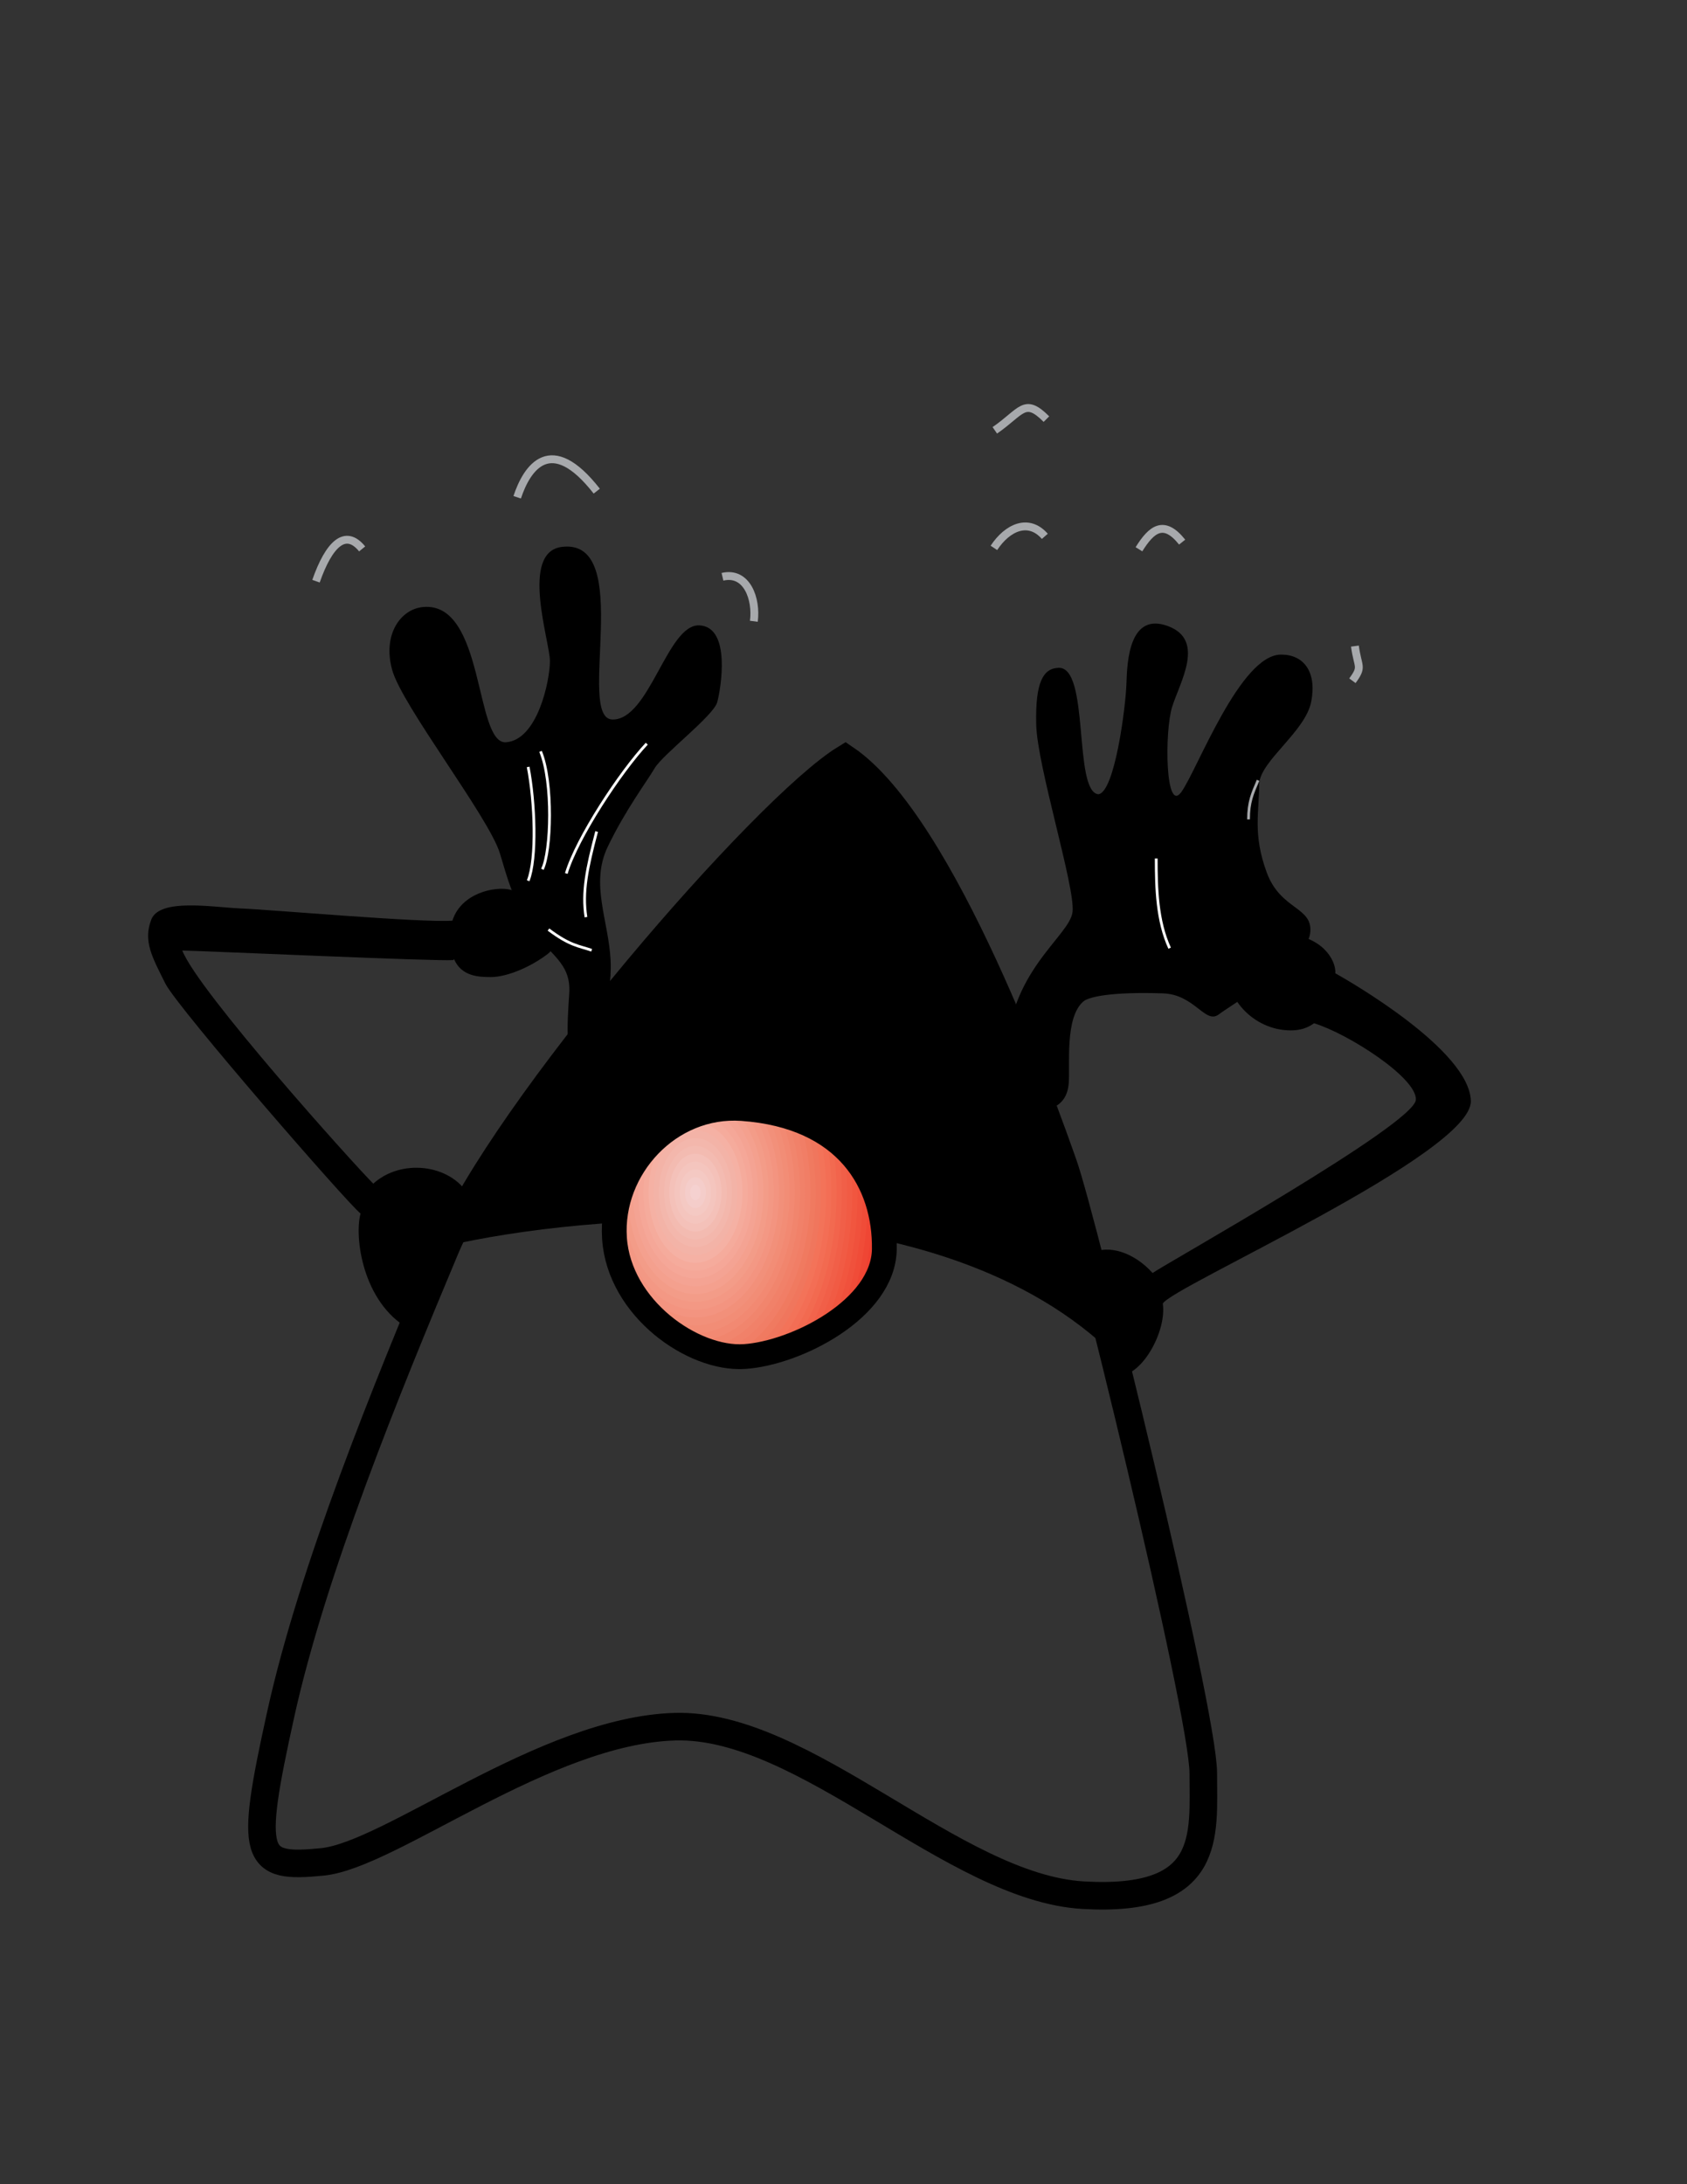 <svg xmlns="http://www.w3.org/2000/svg" xmlns:xlink="http://www.w3.org/1999/xlink" width="612" height="792" x="0" y="0" enable-background="new 0 0 612 792" version="1.1" viewBox="0 0 612 792" xml:space="preserve"><rect x="0" y="0" width="612" height="792" fill="#333333" stroke="none"/><g id="Layer_1"><path fill-rule="evenodd" d="M162.057,451.747c22.02-51.134,115.871-159.19,144.653-176.81 c35.627,24.149,72.081,127.155,79.172,147.361c2.64,7.146,9.98,35.115,18.309,68.999c-0.824-0.739-1.648-1.355-2.393-2.218 C336.4,428.336,211.209,440.41,162.057,451.747z" clip-rule="evenodd"/><path fill-rule="evenodd" d="M476.684,371.043c12.287,3.696,37.441,19.837,36.947,27.722 c-0.33,8.872-91.296,59.758-95.503,62.838c-6.597-7.393-16.08-10.595-22.431-7.021l10.556,44.233 c8.33-0.371,16.989-16.266,15.587-26.122c2.805-5.914,112.078-54.213,111.748-73.435c-0.411-18.48-44.286-43.616-49.152-46.327 c0.247-4.929-4.783-13.43-18.227-14.417c-10.72-0.738-18.886,1.602-20.617,12.075s8.742,23.04,22.681,23.04 C471.816,373.63,474.538,372.645,476.684,371.043z" clip-rule="evenodd"/><path fill-rule="evenodd" d="M164.119,333.833c-10.804,0.862-66.884-4.066-77.028-4.435 c-10.391-0.494-29.029-3.697-32.163,3.942c-3.135,7.886,0.33,13.799,5.113,23.411c4.947,9.363,65.811,79.347,70.759,83.291 c-2.309,8.379,0.66,32.036,17.319,41.646l21.772-48.545c-6.763-11.09-24.412-13.061-34.474-3.943 c-7.421-7.392-63.666-69.983-69.275-84.522c11.216,0.246,92.038,3.943,98.305,3.45c0.083-0.124,0.166-0.247,0.248-0.37 c2.722,6.284,8.907,6.531,13.361,6.531c6.02,0,14.845-3.82,20.948-8.625c6.103-4.805-7.753-21.439-13.855-23.041 C179.706,321.266,167.335,323.73,164.119,333.833z" clip-rule="evenodd"/><path fill="none" fill-rule="evenodd" stroke="#000" stroke-width="10" d="M306.628,275.061 c-28.946,17.742-123.789,127.032-145.148,177.917c-21.36,50.886-48.08,116.312-59.627,168.554 c-11.546,52.241-9.649,56.062,15.092,53.598c24.742-2.465,80.737-47.67,127.909-49.025c47.174-1.355,101.112,58.389,148.122,61.1 c47.009,2.711,43.544-21.562,43.544-44.233s-43.626-200.588-50.719-220.672C378.707,402.216,342.256,299.211,306.628,275.061z" clip-rule="evenodd"/><path fill-rule="evenodd" d="M181.355,309.437c-3.958-13.061-35.545-53.598-39.09-66.534 c-3.547-12.937,3.133-22.055,11.214-22.794c22.515-2.095,18.638,49.901,30.103,49.039c11.464-0.863,15.917-22.424,15.917-29.448 c0-7.023-10.969-39.551,4.371-41.4c26.638-3.203,4.866,62.346,18.309,62.592c13.442,0.247,19.875-34.622,31.504-34.129 c11.629,0.492,7.835,22.917,6.515,27.846c-1.32,4.928-19.793,18.974-22.679,23.903c-2.887,4.927-10.639,15.155-17.072,28.585 c-6.433,13.43,0.413,26.86,1.072,41.276c0.66,14.415-5.278,30.556-11.051,34.253c-5.773,3.695-4.702-11.089-3.959-22.425 c0.742-11.335-7.423-14.046-13.855-23.656C186.221,326.933,183.995,318.185,181.355,309.437z" clip-rule="evenodd"/><path fill="none" fill-rule="evenodd" stroke="#FFF" d="M234.631,269.665 c-9.567,10.227-25.319,34.129-29.194,47.066" clip-rule="evenodd"/><path fill="none" fill-rule="evenodd" stroke="#FFF" d="M191.6,278.091c2.474,12.814,3.217,33.267,0,41.276" clip-rule="evenodd"/><path fill="none" fill-rule="evenodd" stroke="#FFF" d="M196.099,272.457 c4.618,11.212,3.876,36.348,0.659,42.754" clip-rule="evenodd"/><path fill="none" fill-rule="evenodd" stroke="#FFF" d="M216.444,301.512 c-3.546,13.43-5.278,21.931-3.876,31.05" clip-rule="evenodd"/><path fill="none" fill-rule="evenodd" stroke="#FFF" d="M198.974,337.058 c7.834,5.914,11.05,5.914,15.669,7.516" clip-rule="evenodd"/><path fill="none" fill-rule="evenodd" stroke="#A7A9AC" stroke-width="2.851" d="M262.094,209.143 c8.906-2.094,12.454,8.133,11.381,16.141" clip-rule="evenodd"/><path fill="none" fill-rule="evenodd" stroke="#A7A9AC" stroke-width="2.851" d="M187.623,180.312 c3.546-10.72,12.124-23.657,28.865-2.218" clip-rule="evenodd"/><path fill="none" fill-rule="evenodd" stroke="#A7A9AC" stroke-width="2.851" d="M131.378,199.039 c-6.103-7.516-12.041-1.725-16.742,11.706" clip-rule="evenodd"/><path fill-rule="evenodd" d="M383.903,242.164c-5.524,0.247-8.329,5.297-8,20.453 c0.331,15.156,14.187,59.019,13.195,68.013c-0.988,8.995-23.999,21.809-23.999,53.967c0,7.516,1.567,18.481,9.731,18.359 c8.165-0.124,12.289-3.45,12.866-9.98c0.577-6.531-1.566-24.15,5.442-29.941c2.062-1.602,10.062-3.45,28.783-2.833 c11.463,0.37,15.339,11.336,20.204,7.64c4.867-3.697,31.834-19.467,33.154-29.325c1.319-9.856-10.638-8.255-15.753-22.178 c-5.112-13.922-2.721-21.808-2.721-32.281c0.659-8.378,16.823-18.852,18.886-29.694c2.062-10.842-2.804-17.003-10.886-17.003 c-14.845-0.124-30.348,41.522-36.205,49.777c-5.855,8.255-6.185-21.809-3.382-30.803c2.805-8.995,12.206-24.273-1.567-29.324 c-13.771-5.052-14.762,12.32-15.009,20.823c-0.247,8.501-4.288,39.673-10.227,40.167 C389.265,286.889,395.449,241.424,383.903,242.164z" clip-rule="evenodd"/><path fill="none" fill-rule="evenodd" stroke="#A7A9AC" d="M456.396,282.947 c-2.062,4.804-3.464,7.886-3.464,14.169" clip-rule="evenodd"/><path fill="none" fill-rule="evenodd" stroke="#FFF" d="M419.448,311.286 c0,10.965,0.331,22.67,4.866,32.528" clip-rule="evenodd"/><path fill="none" fill-rule="evenodd" stroke="#A7A9AC" stroke-width="2.851" d="M360.564,198.67 c4.865-7.393,12.535-10.966,18.474-4.189" clip-rule="evenodd"/><path fill="none" fill-rule="evenodd" stroke="#A7A9AC" stroke-width="2.851" d="M413.181,199.163 c4.536-7.269,8.991-10.966,15.67-2.587" clip-rule="evenodd"/><path fill="none" fill-rule="evenodd" stroke="#A7A9AC" stroke-width="2.851" d="M491.527,234.278 c1.073,7.885,2.97,7.269-0.907,12.567" clip-rule="evenodd"/><path fill="none" fill-rule="evenodd" stroke="#A7A9AC" stroke-width="2.851" d="M360.894,156.039 c9.815-6.776,10.722-12.075,18.723-4.066" clip-rule="evenodd"/><g><g><defs><path id="SVGID_1_" d="M269.187,401.949c-26.39-1.848-47.998,21.705-46.266,47.086c1.732,25.382,28.535,44.087,47.174,42.854 c18.638-1.232,50.39-17.226,50.719-38.911C321.144,429.076,307.371,404.66,269.187,401.949z"/></defs><clipPath id="SVGID_2_"><use overflow="visible" xlink:href="#SVGID_1_"/></clipPath><path fill="#ED1C24" fill-rule="evenodd" d="M328.153,432.402 c0-62.468-33.978-113.231-75.874-113.231c-41.812,0-75.791,50.763-75.791,113.231c0,62.592,33.979,113.354,75.791,113.354 C294.176,545.757,328.153,494.994,328.153,432.402L328.153,432.402z M324.36,432.402c0,59.388-32.329,107.687-72.081,107.687 c-39.75,0-71.996-48.299-71.996-107.687c0-59.388,32.246-107.563,71.996-107.563C292.032,324.839,324.36,373.014,324.36,432.402z" clip-path="url(#SVGID_2_)" clip-rule="evenodd"/><path fill="#EE2526" fill-rule="evenodd" d="M326.256,432.402 c0-60.99-33.152-110.398-73.977-110.398c-40.822,0-73.893,49.409-73.893,110.398c0,60.99,33.071,110.521,73.893,110.521 C293.104,542.923,326.256,493.393,326.256,432.402L326.256,432.402z M322.463,432.402c0,57.909-31.421,104.854-70.184,104.854 c-38.677,0-70.099-46.944-70.099-104.854c0-57.786,31.422-104.73,70.099-104.73C291.042,327.672,322.463,374.616,322.463,432.402 z" clip-path="url(#SVGID_2_)" clip-rule="evenodd"/><path fill="#EE2D28" fill-rule="evenodd" d="M324.36,432.402 c0-59.388-32.329-107.563-72.081-107.563c-39.75,0-71.996,48.175-71.996,107.563c0,59.388,32.246,107.687,71.996,107.687 C292.032,540.089,324.36,491.79,324.36,432.402L324.36,432.402z M320.565,432.402c0,56.308-30.596,102.019-68.286,102.019 c-37.688,0-68.203-45.711-68.203-102.019c0-56.185,30.515-101.896,68.203-101.896 C289.97,330.507,320.565,376.218,320.565,432.402z" clip-path="url(#SVGID_2_)" clip-rule="evenodd"/><path fill="#EE352B" fill-rule="evenodd" d="M322.463,432.402 c0-57.786-31.421-104.73-70.184-104.73c-38.677,0-70.099,46.944-70.099,104.73c0,57.909,31.422,104.854,70.099,104.854 C291.042,537.256,322.463,490.312,322.463,432.402L322.463,432.402z M318.67,432.402c0,54.706-29.772,99.186-66.391,99.186 c-36.617,0-66.305-44.479-66.305-99.186s29.688-99.062,66.305-99.062C288.898,333.34,318.67,377.696,318.67,432.402z" clip-path="url(#SVGID_2_)" clip-rule="evenodd"/><path fill="#EF3B2E" fill-rule="evenodd" d="M320.565,432.402 c0-56.185-30.596-101.896-68.286-101.896c-37.688,0-68.203,45.711-68.203,101.896c0,56.308,30.515,102.019,68.203,102.019 C289.97,534.421,320.565,488.71,320.565,432.402L320.565,432.402z M316.772,432.402c0,53.228-28.948,96.352-64.493,96.352 c-35.544,0-64.409-43.124-64.409-96.352c0-53.104,28.865-96.228,64.409-96.228C287.825,336.175,316.772,379.298,316.772,432.402z" clip-path="url(#SVGID_2_)" clip-rule="evenodd"/><path fill="#EF4131" fill-rule="evenodd" d="M318.67,432.402 c0-54.706-29.772-99.062-66.391-99.062c-36.617,0-66.305,44.356-66.305,99.062s29.688,99.186,66.305,99.186 C288.898,531.588,318.67,487.108,318.67,432.402L318.67,432.402z M314.876,432.402c0,51.626-28.04,93.518-62.597,93.518 c-34.555,0-62.512-41.892-62.512-93.518c0-51.503,27.957-93.395,62.512-93.395C286.836,339.008,314.876,380.899,314.876,432.402z" clip-path="url(#SVGID_2_)" clip-rule="evenodd"/><path fill="#EF4634" fill-rule="evenodd" d="M316.772,432.402 c0-53.104-28.948-96.228-64.493-96.228c-35.544,0-64.409,43.123-64.409,96.228c0,53.228,28.865,96.352,64.409,96.352 C287.825,528.754,316.772,485.63,316.772,432.402L316.772,432.402z M312.979,432.402c0,50.023-27.214,90.684-60.699,90.684 c-33.482,0-60.615-40.66-60.615-90.684s27.133-90.561,60.615-90.561C285.764,341.842,312.979,382.379,312.979,432.402z" clip-path="url(#SVGID_2_)" clip-rule="evenodd"/><path fill="#F04C38" fill-rule="evenodd" d="M314.876,432.402 c0-51.503-28.04-93.395-62.597-93.395c-34.555,0-62.512,41.892-62.512,93.395c0,51.626,27.957,93.518,62.512,93.518 C286.836,525.92,314.876,484.028,314.876,432.402L314.876,432.402z M311.083,432.402c0,48.422-26.39,87.85-58.804,87.85 c-32.411,0-58.719-39.428-58.719-87.85c0-48.422,26.308-87.727,58.719-87.727C284.693,344.676,311.083,383.98,311.083,432.402z" clip-path="url(#SVGID_2_)" clip-rule="evenodd"/><path fill="#F0513C" fill-rule="evenodd" d="M312.979,432.402 c0-50.023-27.214-90.561-60.699-90.561c-33.482,0-60.615,40.537-60.615,90.561s27.133,90.684,60.615,90.684 C285.764,523.086,312.979,482.426,312.979,432.402L312.979,432.402z M309.184,432.402c0,46.944-25.482,85.016-56.904,85.016 c-31.338,0-56.822-38.071-56.822-85.016c0-46.82,25.484-84.893,56.822-84.893C283.702,347.51,309.184,385.583,309.184,432.402z" clip-path="url(#SVGID_2_)" clip-rule="evenodd"/><path fill="#F1563F" fill-rule="evenodd" d="M311.083,432.402 c0-48.422-26.39-87.727-58.804-87.727c-32.411,0-58.719,39.304-58.719,87.727c0,48.422,26.308,87.85,58.719,87.85 C284.693,520.252,311.083,480.824,311.083,432.402L311.083,432.402z M307.289,432.402c0,45.342-24.66,82.183-55.01,82.183 c-30.348,0-54.924-36.841-54.924-82.183c0-45.342,24.576-82.059,54.924-82.059C282.629,350.343,307.289,387.06,307.289,432.402z" clip-path="url(#SVGID_2_)" clip-rule="evenodd"/><path fill="#F15B44" fill-rule="evenodd" d="M309.184,432.402 c0-46.82-25.482-84.893-56.904-84.893c-31.338,0-56.822,38.073-56.822,84.893c0,46.944,25.484,85.016,56.822,85.016 C283.702,517.418,309.184,479.347,309.184,432.402L309.184,432.402z M305.391,432.402c0,43.74-23.834,79.348-53.112,79.348 c-29.276,0-53.028-35.607-53.028-79.348c0-43.74,23.751-79.225,53.028-79.225C281.557,353.178,305.391,388.663,305.391,432.402z" clip-path="url(#SVGID_2_)" clip-rule="evenodd"/><path fill="#F15F48" fill-rule="evenodd" d="M307.289,432.402 c0-45.342-24.66-82.059-55.01-82.059c-30.348,0-54.924,36.717-54.924,82.059c0,45.342,24.576,82.183,54.924,82.183 C282.629,514.585,307.289,477.744,307.289,432.402L307.289,432.402z M303.495,432.402c0,42.262-22.926,76.514-51.215,76.514 c-28.204,0-51.131-34.252-51.131-76.514c0-42.138,22.927-76.391,51.131-76.391C280.568,356.011,303.495,390.264,303.495,432.402z" clip-path="url(#SVGID_2_)" clip-rule="evenodd"/><path fill="#F2644C" fill-rule="evenodd" d="M305.391,432.402 c0-43.74-23.834-79.225-53.112-79.225c-29.276,0-53.028,35.485-53.028,79.225c0,43.74,23.751,79.348,53.028,79.348 C281.557,511.75,305.391,476.143,305.391,432.402L305.391,432.402z M301.598,432.402c0,40.659-22.102,73.682-49.318,73.682 c-27.215,0-49.235-33.022-49.235-73.682c0-40.537,22.021-73.558,49.235-73.558C279.496,358.845,301.598,391.866,301.598,432.402z" clip-path="url(#SVGID_2_)" clip-rule="evenodd"/><path fill="#F26A50" fill-rule="evenodd" d="M303.495,432.402 c0-42.138-22.926-76.391-51.215-76.391c-28.204,0-51.131,34.253-51.131,76.391c0,42.262,22.927,76.514,51.131,76.514 C280.568,508.916,303.495,474.664,303.495,432.402L303.495,432.402z M299.701,432.402c0,39.058-21.277,70.846-47.422,70.846 c-26.143,0-47.337-31.788-47.337-70.846c0-39.058,21.195-70.724,47.337-70.724C278.424,361.679,299.701,393.344,299.701,432.402z" clip-path="url(#SVGID_2_)" clip-rule="evenodd"/><path fill="#F36E55" fill-rule="evenodd" d="M301.598,432.402 c0-40.537-22.102-73.558-49.318-73.558c-27.215,0-49.235,33.021-49.235,73.558c0,40.659,22.021,73.682,49.235,73.682 C279.496,506.084,301.598,473.062,301.598,432.402L301.598,432.402z M297.805,432.402c0,37.579-20.453,68.013-45.525,68.013 c-25.071,0-45.44-30.434-45.44-68.013c0-37.457,20.369-67.89,45.44-67.89C277.352,364.512,297.805,394.945,297.805,432.402z" clip-path="url(#SVGID_2_)" clip-rule="evenodd"/><path fill="#F37359" fill-rule="evenodd" d="M299.701,432.402 c0-39.058-21.277-70.724-47.422-70.724c-26.143,0-47.337,31.666-47.337,70.724c0,39.058,21.195,70.846,47.337,70.846 C278.424,503.248,299.701,471.46,299.701,432.402L299.701,432.402z M295.907,432.402c0,35.978-19.544,65.179-43.627,65.179 c-24.081,0-43.543-29.201-43.543-65.179c0-35.854,19.462-65.056,43.543-65.056C276.362,367.346,295.907,396.548,295.907,432.402z" clip-path="url(#SVGID_2_)" clip-rule="evenodd"/><path fill="#F0765D" fill-rule="evenodd" d="M297.805,432.402 c0-37.457-20.453-67.89-45.525-67.89c-25.071,0-45.44,30.433-45.44,67.89c0,37.579,20.369,68.013,45.44,68.013 C277.352,500.415,297.805,469.981,297.805,432.402L297.805,432.402z M294.01,432.402c0,34.376-18.721,62.346-41.731,62.346 c-23.008,0-41.647-27.97-41.647-62.346c0-34.375,18.639-62.222,41.647-62.222C275.29,370.181,294.01,398.027,294.01,432.402z" clip-path="url(#SVGID_2_)" clip-rule="evenodd"/><path fill="#F07A60" fill-rule="evenodd" d="M295.907,432.402 c0-35.854-19.544-65.056-43.627-65.056c-24.081,0-43.543,29.202-43.543,65.056c0,35.978,19.462,65.179,43.543,65.179 C276.362,497.581,295.907,468.38,295.907,432.402L295.907,432.402z M292.114,432.402c0,32.774-17.896,59.512-39.835,59.512 c-21.937,0-39.75-26.737-39.75-59.512c0-32.773,17.813-59.388,39.75-59.388C274.218,373.014,292.114,399.629,292.114,432.402z" clip-path="url(#SVGID_2_)" clip-rule="evenodd"/><path fill="#F17E66" fill-rule="evenodd" d="M294.01,432.402 c0-34.375-18.721-62.222-41.731-62.222c-23.008,0-41.647,27.847-41.647,62.222c0,34.376,18.639,62.346,41.647,62.346 C275.29,494.748,294.01,466.778,294.01,432.402L294.01,432.402z M290.217,432.402c0,31.296-16.99,56.678-37.938,56.678 c-20.864,0-37.853-25.382-37.853-56.678c0-31.173,16.989-56.555,37.853-56.555C273.227,375.848,290.217,401.229,290.217,432.402z" clip-path="url(#SVGID_2_)" clip-rule="evenodd"/><path fill="#F18169" fill-rule="evenodd" d="M292.114,432.402 c0-32.773-17.896-59.388-39.835-59.388c-21.937,0-39.75,26.615-39.75,59.388c0,32.774,17.813,59.512,39.75,59.512 C274.218,491.914,292.114,465.177,292.114,432.402L292.114,432.402z M288.32,432.402c0,29.694-16.165,53.844-36.041,53.844 c-19.875,0-35.956-24.149-35.956-53.844c0-29.693,16.082-53.72,35.956-53.72C272.156,378.682,288.32,402.709,288.32,432.402z" clip-path="url(#SVGID_2_)" clip-rule="evenodd"/><path fill="#F1856D" fill-rule="evenodd" d="M290.217,432.402 c0-31.173-16.99-56.555-37.938-56.555c-20.864,0-37.853,25.382-37.853,56.555c0,31.296,16.989,56.678,37.853,56.678 C273.227,489.08,290.217,463.698,290.217,432.402L290.217,432.402z M286.423,432.402c0,28.092-15.339,51.01-34.144,51.01 c-18.802,0-34.06-22.918-34.06-51.01s15.257-50.887,34.06-50.887C271.083,381.516,286.423,404.311,286.423,432.402z" clip-path="url(#SVGID_2_)" clip-rule="evenodd"/><path fill="#F28972" fill-rule="evenodd" d="M288.32,432.402 c0-29.693-16.165-53.72-36.041-53.72c-19.875,0-35.956,24.027-35.956,53.72c0,29.694,16.082,53.844,35.956,53.844 C272.156,486.246,288.32,462.097,288.32,432.402L288.32,432.402z M284.527,432.402c0,26.613-14.433,48.175-32.248,48.175 c-17.731,0-32.163-21.562-32.163-48.175c0-26.49,14.432-48.052,32.163-48.052C270.094,384.35,284.527,405.912,284.527,432.402z" clip-path="url(#SVGID_2_)" clip-rule="evenodd"/><path fill="#F28D76" fill-rule="evenodd" d="M286.423,432.402 c0-28.092-15.339-50.887-34.144-50.887c-18.802,0-34.06,22.795-34.06,50.887s15.257,51.01,34.06,51.01 C271.083,483.412,286.423,460.494,286.423,432.402L286.423,432.402z M282.629,432.402c0,25.012-13.607,45.342-30.35,45.342 c-16.823,0-30.265-20.33-30.265-45.342c0-24.889,13.442-45.219,30.265-45.219C269.022,387.183,282.629,407.514,282.629,432.402z" clip-path="url(#SVGID_2_)" clip-rule="evenodd"/><path fill="#F2907A" fill-rule="evenodd" d="M284.527,432.402 c0-26.49-14.433-48.052-32.248-48.052c-17.731,0-32.163,21.562-32.163,48.052c0,26.613,14.432,48.175,32.163,48.175 C270.094,480.577,284.527,459.016,284.527,432.402L284.527,432.402z M280.732,432.402c0,23.41-12.782,42.508-28.453,42.508 c-15.751,0-28.369-19.098-28.369-42.508s12.617-42.384,28.369-42.384C267.95,390.018,280.732,408.992,280.732,432.402z" clip-path="url(#SVGID_2_)" clip-rule="evenodd"/><path fill="#F39480" fill-rule="evenodd" d="M282.629,432.402 c0-24.889-13.607-45.219-30.35-45.219c-16.823,0-30.265,20.331-30.265,45.219c0,25.012,13.442,45.342,30.265,45.342 C269.022,477.744,282.629,457.414,282.629,432.402L282.629,432.402z M278.835,432.402c0,21.932-11.958,39.675-26.556,39.675 c-14.679,0-26.473-17.743-26.473-39.675c0-21.809,11.794-39.551,26.473-39.551C266.878,392.851,278.835,410.594,278.835,432.402z" clip-path="url(#SVGID_2_)" clip-rule="evenodd"/><path fill="#F39884" fill-rule="evenodd" d="M280.732,432.402 c0-23.41-12.782-42.384-28.453-42.384c-15.751,0-28.369,18.974-28.369,42.384s12.617,42.508,28.369,42.508 C267.95,474.91,280.732,455.812,280.732,432.402L280.732,432.402z M276.939,432.402c0,20.33-11.051,36.84-24.66,36.84 c-13.689,0-24.575-16.51-24.575-36.84c0-20.207,10.886-36.717,24.575-36.717C265.888,395.685,276.939,412.195,276.939,432.402z" clip-path="url(#SVGID_2_)" clip-rule="evenodd"/><path fill="#F39C88" fill-rule="evenodd" d="M278.835,432.402 c0-21.809-11.958-39.551-26.556-39.551c-14.679,0-26.473,17.743-26.473,39.551c0,21.932,11.794,39.675,26.473,39.675 C266.878,472.077,278.835,454.334,278.835,432.402L278.835,432.402z M275.042,432.402c0,18.729-10.226,34.007-22.763,34.007 c-12.616,0-22.679-15.278-22.679-34.007c0-18.728,10.062-33.884,22.679-33.884C264.816,398.519,275.042,413.675,275.042,432.402z" clip-path="url(#SVGID_2_)" clip-rule="evenodd"/><path fill="#F4A08E" fill-rule="evenodd" d="M276.939,432.402 c0-20.207-11.051-36.717-24.66-36.717c-13.689,0-24.575,16.51-24.575,36.717c0,20.33,10.886,36.84,24.575,36.84 C265.888,469.242,276.939,452.732,276.939,432.402L276.939,432.402z M273.146,432.402c0,17.126-9.402,31.172-20.866,31.172 c-11.544,0-20.781-14.046-20.781-31.172c0-17.127,9.237-31.05,20.781-31.05C263.744,401.353,273.146,415.275,273.146,432.402z" clip-path="url(#SVGID_2_)" clip-rule="evenodd"/><path fill="#F4A393" fill-rule="evenodd" d="M275.042,432.402 c0-18.728-10.226-33.884-22.763-33.884c-12.616,0-22.679,15.156-22.679,33.884c0,18.729,10.062,34.007,22.679,34.007 C264.816,466.409,275.042,451.131,275.042,432.402L275.042,432.402z M271.248,432.402c0,15.648-8.494,28.339-18.969,28.339 c-10.473,0-18.885-12.69-18.885-28.339c0-15.525,8.412-28.216,18.885-28.216C262.754,404.187,271.248,416.877,271.248,432.402z" clip-path="url(#SVGID_2_)" clip-rule="evenodd"/><path fill="#F5A798" fill-rule="evenodd" d="M273.146,432.402 c0-17.127-9.402-31.05-20.866-31.05c-11.544,0-20.781,13.923-20.781,31.05c0,17.126,9.237,31.172,20.781,31.172 C263.744,463.574,273.146,449.528,273.146,432.402L273.146,432.402z M269.352,432.402c0,14.046-7.671,25.504-17.073,25.504 c-9.483,0-16.988-11.458-16.988-25.504s7.505-25.381,16.988-25.381C261.681,407.021,269.352,418.356,269.352,432.402z" clip-path="url(#SVGID_2_)" clip-rule="evenodd"/><path fill="#F5AB9C" fill-rule="evenodd" d="M271.248,432.402 c0-15.525-8.494-28.216-18.969-28.216c-10.473,0-18.885,12.69-18.885,28.216c0,15.648,8.412,28.339,18.885,28.339 C262.754,460.741,271.248,448.051,271.248,432.402L271.248,432.402z M267.455,432.402c0,12.444-6.845,22.671-15.176,22.671 c-8.411,0-15.174-10.227-15.174-22.671c0-12.443,6.763-22.548,15.174-22.548C260.61,409.854,267.455,419.959,267.455,432.402z" clip-path="url(#SVGID_2_)" clip-rule="evenodd"/><path fill="#F5B1A4" fill-rule="evenodd" d="M269.352,432.402 c0-14.046-7.671-25.381-17.073-25.381c-9.483,0-16.988,11.335-16.988,25.381s7.505,25.504,16.988,25.504 C261.681,457.906,269.352,446.448,269.352,432.402L269.352,432.402z M265.558,432.402c0,10.966-5.938,19.837-13.279,19.837 c-7.339,0-13.277-8.871-13.277-19.837c0-10.842,5.938-19.714,13.277-19.714C259.621,412.688,265.558,421.561,265.558,432.402z" clip-path="url(#SVGID_2_)" clip-rule="evenodd"/><path fill="#F3B3A7" fill-rule="evenodd" d="M267.455,432.402 c0-12.443-6.845-22.548-15.176-22.548c-8.411,0-15.174,10.104-15.174,22.548c0,12.444,6.763,22.671,15.174,22.671 C260.61,455.073,267.455,444.847,267.455,432.402L267.455,432.402z M263.661,432.402c0,9.363-5.113,17.003-11.381,17.003 c-6.349,0-11.379-7.64-11.379-17.003c0-9.24,5.03-16.88,11.379-16.88C258.548,415.522,263.661,423.162,263.661,432.402z" clip-path="url(#SVGID_2_)" clip-rule="evenodd"/><path fill="#F3B7AC" fill-rule="evenodd" d="M265.558,432.402 c0-10.842-5.938-19.714-13.279-19.714c-7.339,0-13.277,8.872-13.277,19.714c0,10.966,5.938,19.837,13.277,19.837 C259.621,452.239,265.558,443.368,265.558,432.402L265.558,432.402z M261.765,432.402c0,7.762-4.289,14.169-9.485,14.169 c-5.277,0-9.483-6.407-9.483-14.169c0-7.763,4.206-14.046,9.483-14.046C257.476,418.356,261.765,424.64,261.765,432.402z" clip-path="url(#SVGID_2_)" clip-rule="evenodd"/><path fill="#F3BBB1" fill-rule="evenodd" d="M263.661,432.402 c0-9.24-5.113-16.88-11.381-16.88c-6.349,0-11.379,7.64-11.379,16.88c0,9.363,5.03,17.003,11.379,17.003 C258.548,449.405,263.661,441.766,263.661,432.402L263.661,432.402z M259.868,432.402c0,6.283-3.464,11.336-7.588,11.336 c-4.206,0-7.587-5.053-7.587-11.336c0-6.16,3.381-11.213,7.587-11.213C256.403,421.189,259.868,426.242,259.868,432.402z" clip-path="url(#SVGID_2_)" clip-rule="evenodd"/><path fill="#F4C1B9" fill-rule="evenodd" d="M261.765,432.402 c0-7.763-4.289-14.046-9.485-14.046c-5.277,0-9.483,6.283-9.483,14.046c0,7.762,4.206,14.169,9.483,14.169 C257.476,446.571,261.765,440.164,261.765,432.402L261.765,432.402z M257.971,432.402c0,4.682-2.557,8.501-5.692,8.501 c-3.133,0-5.689-3.819-5.689-8.501s2.556-8.379,5.689-8.379C255.414,424.023,257.971,427.721,257.971,432.402z" clip-path="url(#SVGID_2_)" clip-rule="evenodd"/><path fill="#F4C5BE" fill-rule="evenodd" d="M259.868,432.402 c0-6.16-3.464-11.213-7.588-11.213c-4.206,0-7.587,5.053-7.587,11.213c0,6.283,3.381,11.336,7.587,11.336 C256.403,443.738,259.868,438.686,259.868,432.402L259.868,432.402z M256.073,432.402c0,3.08-1.731,5.668-3.793,5.668 c-2.143,0-3.792-2.588-3.792-5.668c0-3.204,1.649-5.545,3.792-5.545C254.342,426.857,256.073,429.198,256.073,432.402z" clip-path="url(#SVGID_2_)" clip-rule="evenodd"/><path fill="#F4C9C3" fill-rule="evenodd" d="M257.971,432.402 c0-4.682-2.557-8.379-5.692-8.379c-3.133,0-5.689,3.697-5.689,8.379s2.556,8.501,5.689,8.501 C255.414,440.903,257.971,437.084,257.971,432.402z" clip-path="url(#SVGID_2_)" clip-rule="evenodd"/><path fill="#F4CDCA" fill-rule="evenodd" d="M256.073,432.402 c0-3.204-1.731-5.545-3.793-5.545c-2.143,0-3.792,2.341-3.792,5.545c0,3.08,1.649,5.668,3.792,5.668 C254.342,438.07,256.073,435.482,256.073,432.402z" clip-path="url(#SVGID_2_)" clip-rule="evenodd"/><path fill="#F5D1D0" fill-rule="evenodd" d="M254.177,432.402 c0-1.602-0.906-2.834-1.897-2.834c-1.071,0-1.896,1.232-1.896,2.834c0,1.479,0.825,2.834,1.896,2.834 C253.271,435.236,254.177,433.881,254.177,432.402z" clip-path="url(#SVGID_2_)" clip-rule="evenodd"/><use fill="none" fill-rule="evenodd" stroke="#000" stroke-width="9" clip-rule="evenodd" overflow="visible" xlink:href="#SVGID_1_"/></g></g></g></svg>